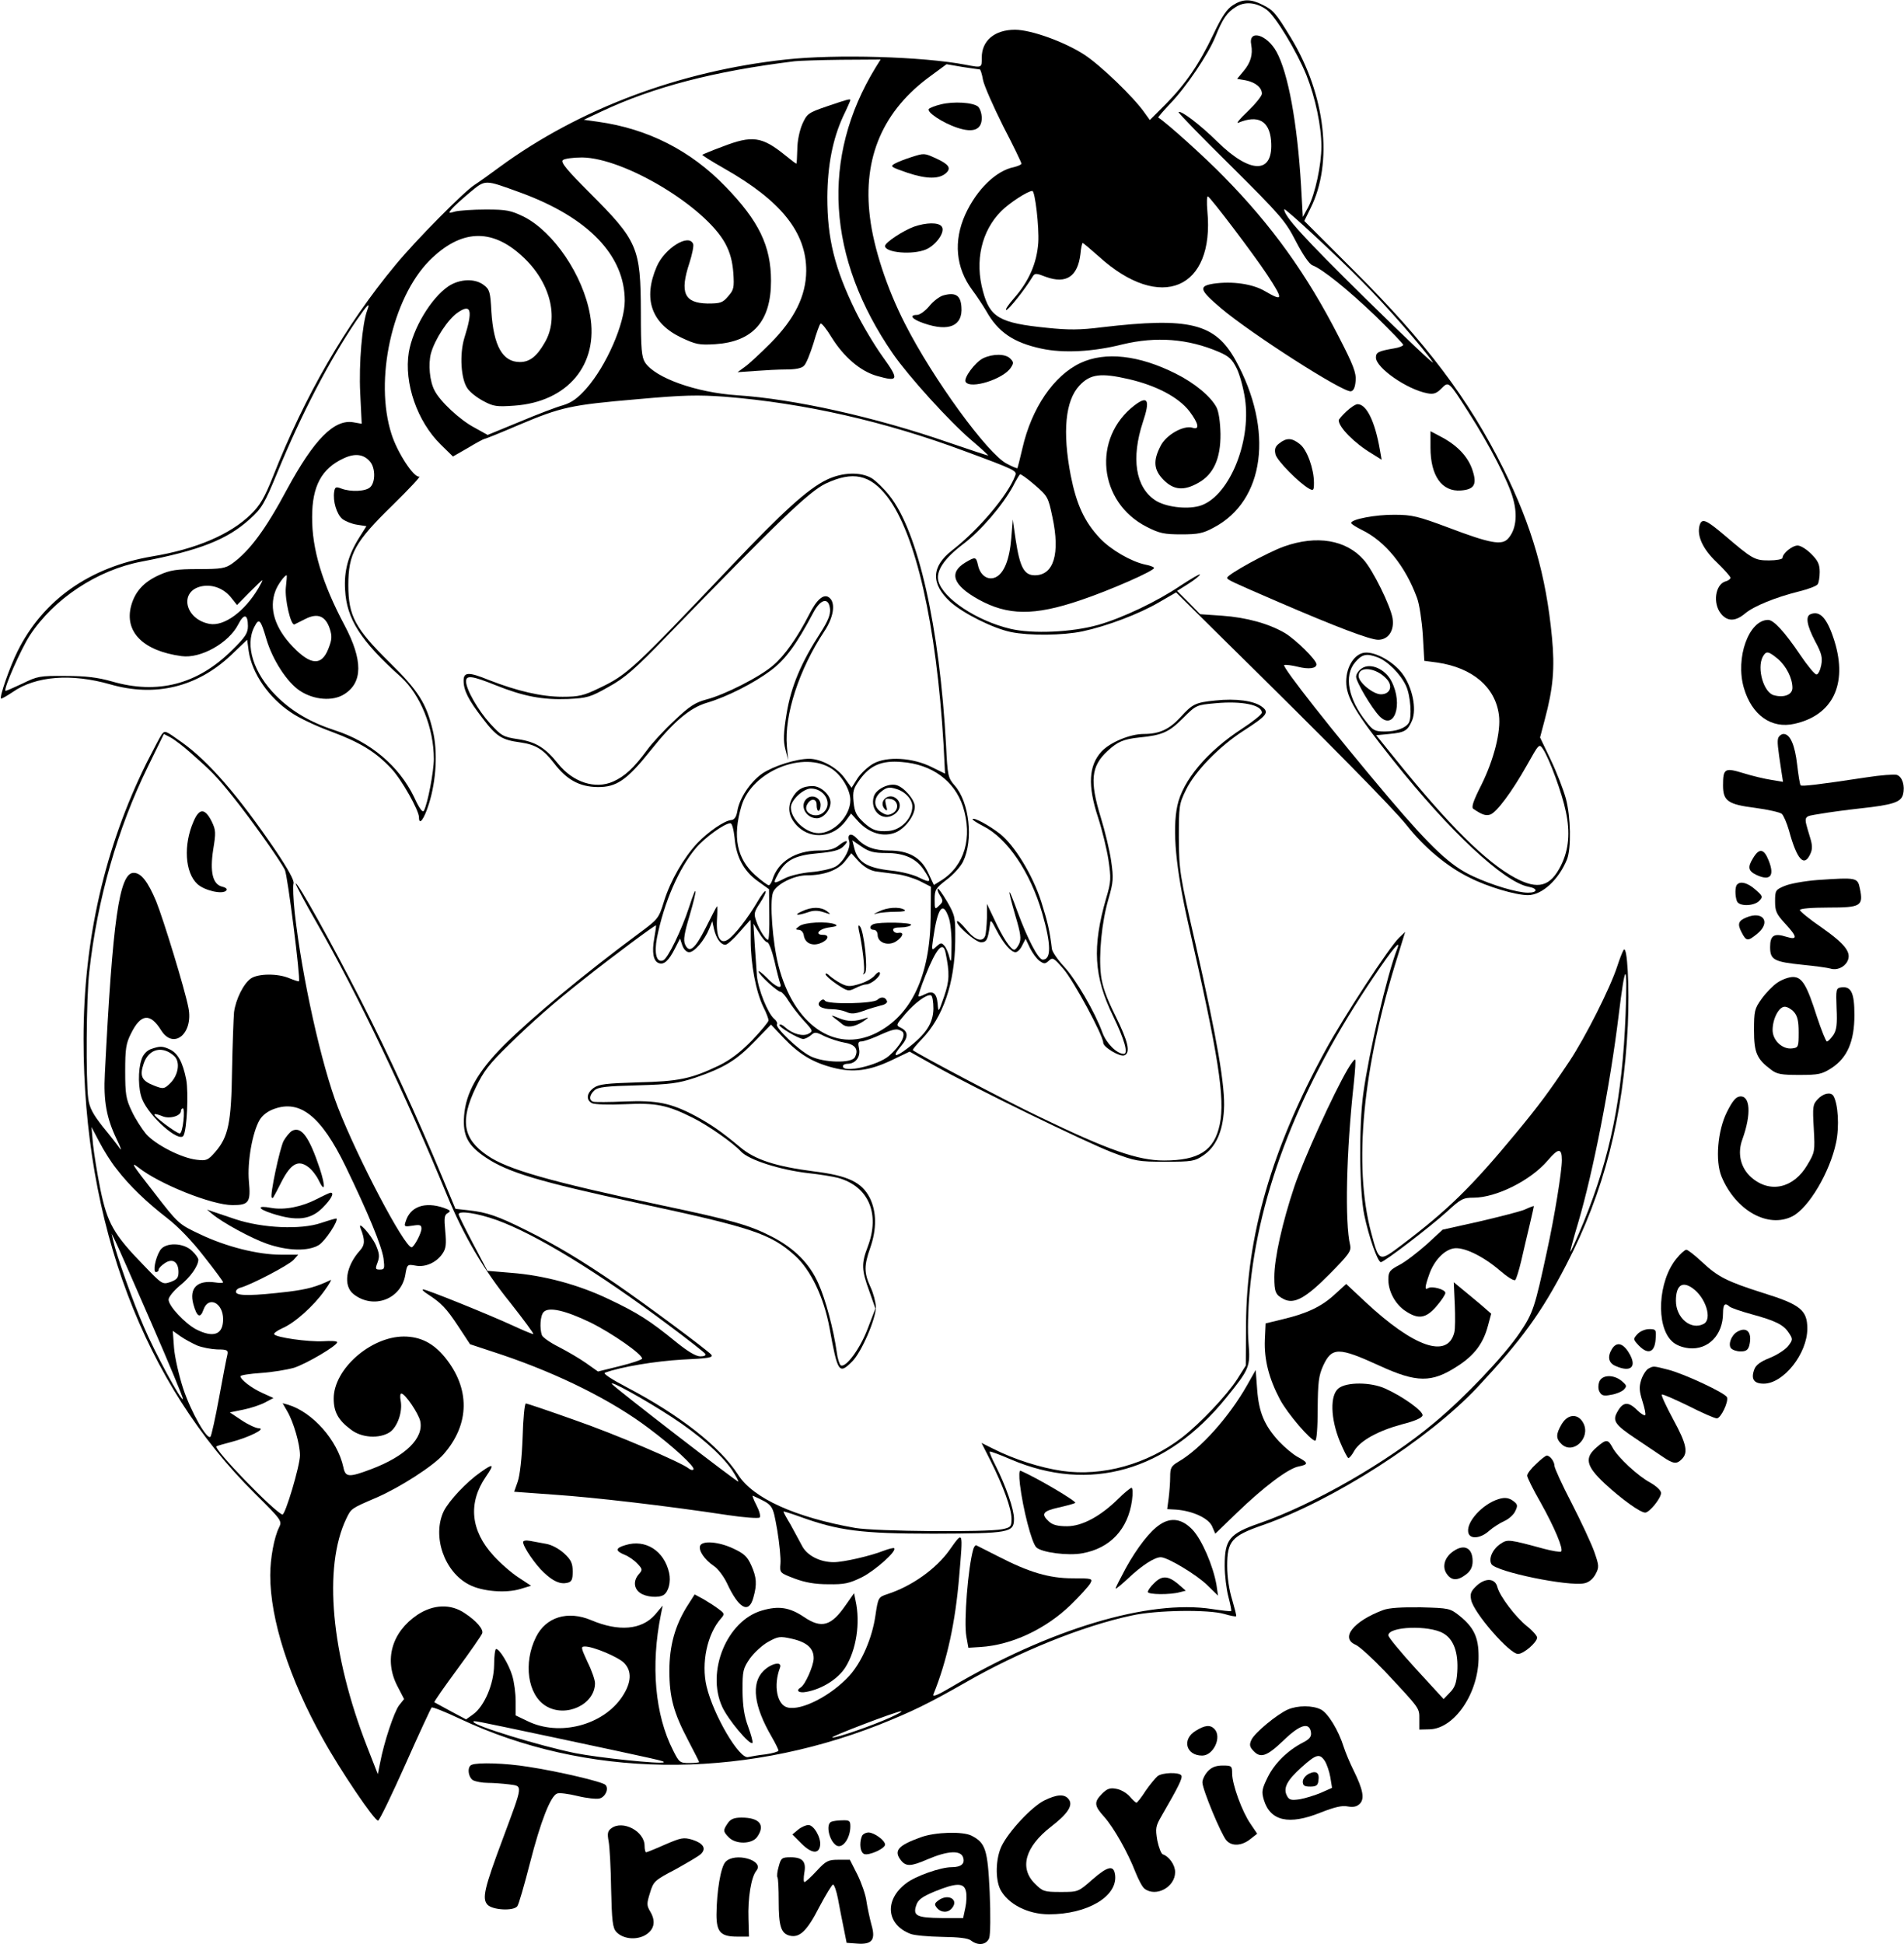 <?xml version="1.0" standalone="no"?>
<!DOCTYPE svg PUBLIC "-//W3C//DTD SVG 20010904//EN"
 "http://www.w3.org/TR/2001/REC-SVG-20010904/DTD/svg10.dtd">
<svg version="1.0" xmlns="http://www.w3.org/2000/svg"
 width="768pt" height="784pt" viewBox="0 0 768 784"
 preserveAspectRatio="xMidYMid meet">

<g transform="translate(0,784) scale(0.1,-0.1)"
fill="#000000" stroke="none">
<path d="M4973 7819 c-24 -15 -45 -46 -78 -116 -58 -122 -113 -202 -193 -283
l-64 -64 -21 29 c-44 63 -175 189 -241 233 -79 52 -216 102 -282 102 -82 0
-134 -44 -134 -112 0 -42 2 -42 -66 -29 -172 33 -523 43 -724 21 -427 -46
-833 -198 -1154 -433 -39 -29 -84 -61 -101 -72 -43 -27 -239 -225 -321 -325
-200 -241 -365 -527 -493 -852 -34 -85 -52 -116 -89 -152 -82 -81 -222 -141
-399 -170 -251 -43 -439 -175 -542 -382 -31 -62 -74 -185 -67 -191 2 -2 23 10
47 26 93 65 237 76 394 31 181 -52 350 -11 486 117 l66 63 6 -45 c13 -90 81
-189 172 -249 30 -21 102 -55 160 -76 118 -44 180 -82 243 -149 41 -43 112
-169 112 -197 0 -36 21 -7 40 54 30 95 36 211 16 295 -26 110 -58 161 -175
276 -139 137 -166 188 -166 311 0 127 26 174 179 323 66 65 115 117 107 115
-22 -5 -89 98 -112 172 -70 218 3 547 153 699 126 126 250 132 373 19 114
-103 152 -249 92 -350 -32 -56 -61 -78 -100 -78 -70 0 -106 65 -115 203 -4 78
-7 90 -30 107 -35 28 -98 26 -144 -5 -70 -48 -143 -170 -159 -266 -20 -124 34
-279 129 -372 l49 -48 61 35 c33 20 63 36 66 36 4 0 66 25 138 56 173 73 211
81 478 104 189 17 245 18 355 10 321 -26 647 -100 968 -220 203 -75 210 -79
202 -98 -29 -78 -146 -217 -254 -301 -85 -66 -87 -135 -8 -208 51 -46 172
-107 245 -122 74 -15 208 -14 289 3 98 21 228 70 308 117 l69 40 195 -193
c426 -419 679 -676 735 -746 71 -90 163 -167 253 -211 72 -37 187 -71 236 -71
57 0 125 63 158 145 17 45 15 171 -5 245 -10 36 -37 106 -61 156 l-43 90 19
72 c34 127 41 207 29 332 -24 251 -81 448 -196 680 -140 281 -312 509 -601
797 l-202 202 25 51 c92 183 61 456 -78 686 -62 102 -72 113 -114 134 -49 25
-81 25 -121 -1z m136 -18 c36 -26 122 -169 161 -265 36 -91 60 -206 60 -286 0
-75 -25 -192 -53 -245 l-22 -40 -7 125 c-15 254 -52 455 -99 541 -39 71 -115
92 -102 28 7 -39 -2 -72 -32 -107 l-25 -30 35 -6 c39 -8 65 -29 65 -54 0 -9
-26 -41 -57 -71 -32 -30 -49 -51 -38 -46 79 33 125 8 132 -72 11 -135 -81
-137 -215 -6 -72 71 -149 129 -158 121 -2 -3 93 -101 212 -218 200 -199 219
-221 261 -303 28 -54 54 -92 67 -97 40 -15 142 -97 254 -204 61 -60 112 -112
112 -117 0 -4 -17 -11 -37 -14 -64 -11 -73 -16 -73 -37 0 -41 124 -128 207
-144 25 -5 37 -1 57 19 30 30 28 32 111 -98 84 -131 162 -282 179 -349 18 -66
10 -124 -21 -158 -25 -28 -71 -20 -240 44 -123 46 -147 52 -218 52 -75 1 -175
-18 -175 -33 0 -4 19 -16 43 -28 95 -46 176 -146 223 -275 9 -24 19 -90 23
-148 l6 -105 53 -7 c141 -21 233 -98 248 -211 9 -66 -20 -180 -71 -283 -33
-65 -41 -90 -32 -96 34 -23 49 -29 68 -23 26 9 87 91 148 199 49 87 49 88 65
65 27 -42 77 -179 92 -252 18 -84 12 -153 -19 -216 -43 -87 -93 -101 -186 -51
-117 63 -268 213 -480 476 l-80 99 52 5 c64 6 75 13 93 55 19 47 1 134 -40
189 -36 48 -108 88 -151 84 -41 -4 -75 -56 -75 -117 0 -64 39 -129 190 -318
228 -287 446 -490 545 -509 39 -7 38 -24 -2 -24 -43 0 -144 30 -221 66 -90 41
-167 113 -342 319 -220 260 -432 529 -420 533 6 2 31 -1 55 -7 44 -11 75 -7
75 10 0 18 -84 100 -127 126 -65 38 -155 63 -254 70 l-88 6 -46 47 -47 47 46
29 c25 16 46 33 46 37 0 4 -34 -16 -77 -44 -96 -65 -235 -131 -333 -159 -106
-30 -265 -37 -354 -16 -136 32 -273 123 -291 193 -10 41 23 90 99 148 72 54
160 157 202 234 12 24 25 45 28 48 2 3 29 -16 59 -42 53 -46 55 -49 72 -130
32 -149 5 -235 -71 -235 -43 0 -60 32 -77 142 l-12 83 -6 -76 c-7 -86 -29
-141 -63 -157 -31 -14 -62 7 -71 48 -8 35 -10 36 -52 11 -67 -41 -49 -91 53
-148 119 -66 225 -67 411 -4 117 39 304 121 298 131 -2 4 -18 10 -35 13 -57
12 -140 60 -184 107 -62 66 -94 136 -117 252 -34 177 -22 302 35 363 44 47 86
52 199 26 112 -26 201 -73 245 -130 37 -49 42 -76 12 -66 -36 11 -107 -29
-129 -74 -31 -60 -27 -97 13 -137 41 -41 82 -44 140 -11 61 34 90 98 89 197
-1 48 -7 89 -16 107 -23 44 -88 98 -164 136 -149 75 -285 90 -385 43 -108 -51
-197 -182 -234 -344 -10 -43 -19 -78 -20 -80 -1 -2 -21 6 -43 18 -77 39 -299
344 -411 565 -73 143 -126 305 -141 429 -30 241 53 432 248 572 l61 45 64 -11
c35 -5 66 -10 70 -10 3 0 9 -19 13 -42 4 -22 41 -106 81 -186 41 -79 74 -147
74 -152 0 -4 -14 -10 -30 -14 -72 -14 -150 -90 -196 -190 -49 -108 -39 -216
28 -306 18 -24 43 -62 56 -84 48 -86 111 -128 223 -152 88 -19 207 -13 326 17
137 33 265 23 389 -30 42 -18 54 -30 73 -68 12 -25 27 -80 33 -122 26 -179
-69 -401 -186 -432 -53 -14 -137 -3 -177 24 -79 53 -97 169 -49 315 30 89 20
108 -33 68 -173 -132 -147 -392 49 -491 51 -26 70 -30 139 -30 67 0 88 4 130
27 207 108 244 393 89 675 -83 149 -185 175 -541 133 -86 -11 -135 -11 -220
-2 -191 19 -230 42 -258 147 -34 123 -6 244 74 324 33 33 107 81 125 81 11 0
28 -146 24 -209 -6 -83 -38 -156 -99 -225 -22 -25 -36 -46 -30 -46 9 0 74 81
106 134 9 15 14 15 55 -1 81 -29 127 2 138 92 2 25 7 45 9 45 3 0 32 -25 66
-55 248 -225 467 -132 437 184 -3 34 -2 60 2 59 11 -4 186 -235 240 -317 66
-101 64 -108 -10 -65 -49 29 -131 41 -207 30 -62 -10 -57 -25 30 -99 122 -103
493 -341 524 -335 11 2 17 16 19 42 3 32 -9 64 -69 180 -128 250 -269 447
-463 644 -77 79 -228 215 -264 238 -2 1 20 26 48 56 64 66 153 198 182 269 30
74 47 99 83 121 36 23 82 19 124 -11z m-1577 -233 c-222 -363 -197 -768 70
-1155 64 -92 226 -271 316 -348 39 -33 69 -61 68 -62 -1 -1 -73 23 -161 53
-294 102 -622 175 -852 190 -165 11 -330 70 -371 132 -14 22 -17 54 -17 202
-1 263 -12 288 -208 484 -88 88 -116 121 -107 130 6 6 41 11 78 11 170 -2 495
-197 577 -346 20 -37 29 -71 33 -119 4 -60 2 -69 -21 -95 -22 -26 -31 -29 -83
-29 -94 2 -113 43 -73 164 11 34 18 69 15 76 -17 44 -115 -17 -147 -91 -56
-130 -22 -229 100 -287 58 -27 71 -30 136 -26 152 10 225 92 225 255 0 141
-49 242 -184 381 -140 145 -313 233 -514 261 l-57 8 70 33 c210 99 455 163
780 203 17 2 101 5 188 6 l159 1 -20 -32z m-1432 -505 c273 -100 420 -253 420
-436 0 -92 -74 -262 -155 -354 -35 -39 -58 -56 -93 -67 -26 -7 -105 -37 -176
-67 l-129 -53 -54 30 c-57 30 -138 105 -160 149 -20 37 -26 106 -15 149 16 58
69 139 109 166 54 37 61 8 26 -103 -20 -66 -14 -167 13 -204 11 -16 40 -38 65
-51 39 -21 53 -23 123 -18 216 15 342 166 306 366 -28 160 -147 335 -267 396
-52 25 -68 29 -153 29 -52 0 -108 -4 -124 -8 -27 -8 -28 -7 -15 9 8 10 40 39
72 66 67 55 58 55 207 1z m3394 -358 c97 -97 247 -269 285 -325 13 -19 -108
96 -270 255 -253 249 -329 333 -329 361 0 9 213 -188 314 -291z m-4013 -117
c-20 -54 -34 -214 -28 -333 l6 -124 -34 6 c-77 13 -158 -69 -266 -268 -88
-165 -153 -252 -223 -302 -27 -19 -44 -22 -136 -22 -89 0 -113 -4 -158 -24
-62 -28 -97 -66 -113 -124 -28 -105 48 -182 203 -203 77 -11 191 53 229 128
23 45 39 42 39 -7 0 -28 -10 -44 -64 -97 -139 -138 -300 -180 -485 -126 -57
16 -104 22 -186 22 -105 1 -114 -1 -175 -31 -36 -17 -66 -30 -68 -29 -8 9 62
167 98 223 97 148 272 264 450 298 235 45 347 89 438 172 48 43 59 62 111 188
98 238 209 450 319 613 45 65 57 77 43 40z m12 -610 c21 -25 22 -81 1 -102
-17 -18 -79 -21 -118 -6 -21 8 -25 6 -28 -13 -6 -38 10 -91 33 -110 12 -9 38
-20 59 -23 l38 -6 -29 -46 c-44 -70 -62 -134 -57 -211 6 -117 63 -206 225
-351 79 -72 133 -206 133 -331 0 -49 -25 -181 -40 -208 -5 -10 -18 7 -40 55
-60 124 -176 223 -320 269 -98 32 -173 76 -236 139 -91 91 -127 203 -88 278
19 37 25 31 49 -51 25 -83 83 -173 135 -207 56 -37 132 -43 178 -14 76 47 76
138 2 278 -90 169 -132 308 -131 437 0 124 38 195 126 236 46 22 82 18 108
-13z m-340 -507 c-5 -47 20 -156 35 -149 4 2 24 12 44 22 49 25 81 12 98 -39
10 -31 9 -44 -5 -80 -27 -71 -71 -69 -144 7 -72 75 -97 154 -70 225 9 25 37
63 45 63 2 0 0 -22 -3 -49z m-110 -2 c-56 -95 -139 -156 -198 -145 -101 19
-124 134 -30 152 44 8 89 -10 118 -47 l23 -29 49 50 c27 27 51 50 53 50 2 0
-5 -14 -15 -31z m4514 -280 c40 -15 92 -67 114 -114 19 -40 25 -130 11 -151
-14 -21 -51 -34 -96 -34 -40 0 -48 4 -75 39 -73 92 -91 186 -45 240 28 33 46
37 91 20z"/>
<path d="M3795 7419 c-22 -5 -44 -14 -48 -18 -12 -12 56 -57 114 -76 65 -22
99 -8 99 39 0 18 -7 39 -15 46 -20 17 -99 22 -150 9z"/>
<path d="M3675 7206 c-22 -7 -51 -18 -64 -25 -22 -12 -20 -14 50 -38 78 -26
130 -26 157 1 19 19 8 34 -42 57 -48 22 -48 22 -101 5z"/>
<path d="M3687 6926 c-44 -16 -117 -64 -117 -78 0 -27 110 -37 165 -14 42 18
80 73 63 93 -13 17 -62 16 -111 -1z"/>
<path d="M3806 6649 c-16 -4 -42 -24 -58 -44 -16 -19 -38 -35 -49 -35 -34 0
-20 -18 28 -34 101 -35 157 -10 151 66 -3 47 -24 60 -72 47z"/>
<path d="M3965 6395 c-33 -17 -79 -80 -70 -95 19 -31 152 11 182 57 12 18 12
23 -2 37 -20 20 -70 20 -110 1z"/>
<path d="M5431 6181 c-17 -16 -31 -32 -31 -36 0 -28 63 -92 133 -134 l40 -25
-7 40 c-20 115 -54 184 -90 184 -8 0 -28 -13 -45 -29z"/>
<path d="M5770 6035 c0 -114 46 -179 123 -173 52 4 65 23 48 77 -16 54 -57
100 -120 135 l-51 27 0 -66z"/>
<path d="M5160 6052 c-17 -13 -20 -24 -15 -45 7 -26 96 -116 136 -138 17 -9
19 -6 19 24 0 56 -28 134 -57 156 -32 26 -54 26 -83 3z"/>
<path d="M5179 5636 c-65 -23 -229 -113 -229 -126 0 -8 13 -14 205 -97 234
-101 371 -153 404 -153 41 0 66 37 58 87 -9 51 -78 192 -116 235 -71 81 -190
101 -322 54z"/>
<path d="M3335 7411 c-76 -26 -80 -30 -99 -72 -11 -26 -20 -68 -20 -101 -1
-32 -2 -58 -4 -58 -2 0 -22 15 -45 34 -94 76 -133 81 -252 35 -44 -16 -81 -32
-82 -33 -2 -2 38 -27 89 -56 229 -130 331 -258 330 -413 -1 -101 -47 -193
-144 -291 -40 -40 -86 -83 -103 -95 l-30 -22 70 5 c39 3 96 6 127 6 37 0 62 5
71 15 9 8 25 49 38 90 12 42 25 78 29 80 4 3 24 -22 44 -55 49 -79 116 -137
183 -156 88 -25 91 -16 23 78 -33 46 -82 128 -109 183 -85 174 -114 293 -114
460 1 129 22 234 63 324 17 35 30 65 30 67 0 7 -12 3 -95 -25z"/>
<path d="M5492 5144 c-12 -8 -22 -23 -22 -33 0 -21 63 -127 94 -159 59 -61 97
46 49 140 -25 50 -86 77 -121 52z m101 -42 c27 -29 14 -62 -23 -62 -31 0 -90
48 -90 74 0 42 71 34 113 -12z"/>
<path d="M3334 5905 c-76 -37 -177 -129 -383 -346 -400 -421 -420 -440 -536
-495 -60 -29 -80 -34 -146 -34 -84 0 -183 23 -298 68 -81 33 -101 32 -101 -3
0 -39 19 -77 76 -151 56 -74 78 -88 153 -98 62 -9 93 -28 136 -84 50 -66 102
-95 175 -96 76 -1 118 27 213 146 93 117 160 174 229 194 81 24 189 79 257
130 59 44 103 104 172 234 30 56 62 62 67 14 2 -23 -8 -48 -38 -95 -78 -120
-119 -217 -137 -326 -13 -80 -14 -111 -5 -145 l11 -43 -5 55 c-11 126 49 310
151 464 38 57 46 114 21 135 -22 19 -51 -5 -82 -67 -47 -92 -99 -166 -145
-205 -54 -47 -196 -119 -270 -138 -44 -12 -67 -26 -128 -84 -41 -38 -91 -92
-111 -120 -54 -73 -90 -106 -137 -127 -72 -32 -161 -3 -221 71 -52 65 -90 89
-162 100 -61 9 -68 14 -113 63 -49 54 -97 138 -97 170 0 26 24 23 121 -16 110
-44 187 -59 290 -55 78 4 90 7 164 49 67 37 106 71 240 210 448 462 569 578
636 610 109 51 178 37 248 -53 115 -150 198 -514 227 -1000 l6 -117 -53 26
c-77 39 -182 45 -237 14 -21 -12 -50 -39 -63 -59 l-24 -38 -28 39 c-31 43 -94
77 -142 78 -53 0 -145 -29 -191 -60 -48 -34 -92 -100 -100 -152 -4 -23 -12
-34 -24 -35 -28 -2 -94 -48 -137 -93 -56 -60 -108 -151 -134 -233 -22 -71 -23
-73 -103 -132 -221 -164 -428 -336 -542 -449 -107 -107 -155 -193 -162 -286
-6 -80 15 -120 89 -169 88 -59 216 -97 604 -181 471 -101 543 -125 642 -214
63 -57 116 -167 139 -291 33 -182 38 -189 92 -135 37 37 96 173 95 220 -1 19
-10 55 -22 80 -26 57 -26 86 -1 157 27 77 26 147 -2 203 -32 62 -87 89 -225
106 -154 20 -238 47 -298 98 -77 64 -115 90 -179 125 -100 53 -155 64 -285 59
-64 -3 -122 -3 -128 -1 -18 6 -16 27 5 46 14 13 48 17 172 20 136 4 165 8 235
31 116 40 166 70 240 147 l65 67 51 -54 c63 -66 118 -99 200 -120 81 -21 147
-12 237 31 l71 34 98 -55 c159 -90 610 -309 718 -351 95 -36 106 -38 216 -38
107 0 118 2 152 25 51 34 79 96 84 184 6 92 -27 283 -114 666 -65 284 -67 300
-68 430 0 129 1 138 29 195 36 74 135 176 232 238 96 62 105 74 74 97 -32 24
-105 34 -188 25 -80 -8 -92 -14 -140 -67 -45 -49 -85 -68 -149 -68 -55 0 -136
-34 -170 -71 -52 -57 -56 -137 -14 -265 16 -49 35 -126 42 -171 11 -75 11 -88
-9 -155 -57 -197 -50 -316 28 -476 46 -95 62 -152 43 -152 -28 0 -70 42 -86
85 -30 83 -108 217 -156 268 -25 27 -46 58 -48 70 -9 75 -17 108 -43 191 -35
108 -107 226 -166 273 -45 35 -104 67 -111 60 -2 -3 17 -15 42 -28 98 -49 191
-186 239 -352 36 -125 37 -187 2 -187 -18 0 -62 85 -102 194 -40 110 -43 103
-8 -18 21 -70 24 -93 15 -112 -6 -13 -15 -24 -20 -24 -14 0 -47 50 -80 122
l-30 63 0 -57 c-1 -31 -4 -63 -7 -72 -11 -28 -42 -17 -75 24 -18 22 -35 38
-38 35 -10 -11 73 -85 96 -85 23 0 28 11 36 70 2 23 5 21 26 -20 27 -53 59
-90 77 -90 8 0 20 12 27 27 l14 27 18 -38 c10 -20 27 -43 38 -51 18 -13 23
-13 38 1 15 14 20 11 58 -33 40 -45 161 -269 161 -298 0 -18 67 -58 85 -51 26
10 16 55 -36 160 -36 72 -53 120 -58 163 -10 82 3 215 30 307 20 69 21 84 11
154 -6 42 -25 121 -42 176 -45 147 -39 206 27 267 41 38 64 48 129 55 92 9
119 21 176 78 53 53 54 53 131 60 107 10 187 -7 187 -38 0 -7 -36 -36 -79 -64
-142 -92 -240 -209 -262 -311 -21 -99 -6 -254 44 -476 122 -532 149 -704 127
-810 -22 -105 -84 -145 -225 -145 -105 0 -225 42 -500 175 -137 65 -499 257
-513 270 -2 2 14 21 36 44 86 89 133 225 135 394 1 98 0 104 -32 160 -19 32
-36 56 -39 53 -2 -3 2 -16 10 -28 13 -21 12 -25 -4 -40 -17 -17 -18 -16 -18
25 0 39 4 45 48 79 27 20 57 53 67 74 42 87 25 239 -34 306 -27 31 -29 39 -35
163 -26 476 -112 860 -228 1006 -22 28 -54 59 -71 70 -45 27 -119 25 -183 -6z
m22 -1166 c40 -27 74 -85 74 -126 0 -64 -67 -133 -128 -133 -52 0 -112 56
-112 104 0 29 50 76 81 76 54 0 88 -59 53 -94 -32 -32 -90 -4 -67 32 15 25 38
21 37 -5 0 -13 3 -23 8 -23 4 0 8 11 8 24 0 29 -33 44 -55 26 -32 -27 -5 -80
40 -80 26 0 55 33 55 64 0 30 -39 66 -72 66 -40 0 -65 -15 -84 -51 -20 -39
-11 -78 25 -113 56 -53 143 -43 192 23 l22 30 31 -34 c44 -46 100 -62 149 -42
39 17 77 68 77 104 0 28 -44 79 -75 87 -32 8 -81 -17 -90 -45 -18 -57 34 -105
81 -74 27 17 31 47 9 65 -32 26 -75 -14 -45 -44 9 -8 10 -4 4 17 -6 26 -4 28
17 25 32 -4 38 -42 9 -58 -17 -9 -26 -8 -46 5 -32 21 -31 58 1 83 21 17 32 19
58 11 37 -10 67 -42 67 -71 0 -48 -45 -95 -95 -99 -48 -4 -67 3 -101 34 -30
28 -37 42 -41 83 -4 43 -1 54 25 90 42 58 89 78 169 71 122 -9 213 -76 247
-179 40 -125 7 -240 -88 -299 l-29 -18 -23 49 c-29 62 -78 90 -159 90 -59 0
-98 15 -129 49 -22 24 -40 18 -31 -10 9 -27 -23 -88 -57 -105 -16 -8 -59 -18
-96 -21 -37 -3 -84 -14 -104 -24 -51 -26 -52 -25 -28 19 30 54 68 73 160 81
56 5 85 12 99 25 30 27 17 33 -15 7 -20 -16 -41 -21 -83 -21 -93 -1 -163 -45
-185 -117 -4 -13 -11 -23 -15 -23 -5 0 -29 18 -54 40 -75 67 -93 156 -56 280
42 140 251 225 365 149z m-393 -277 c6 -77 37 -135 93 -175 l46 -33 1 -102 c1
-56 -1 -102 -5 -102 -10 0 -36 40 -48 77 -10 28 -8 36 16 72 15 23 25 44 22
47 -3 3 -18 -17 -33 -43 -38 -65 -91 -133 -117 -151 -32 -23 -50 7 -46 80 2
31 2 55 0 53 -2 -1 -22 -40 -45 -86 -44 -87 -67 -106 -84 -67 -7 17 -3 44 19
117 32 109 31 136 -2 34 -30 -93 -87 -210 -105 -216 -27 -11 -37 28 -25 91 28
142 89 282 158 363 36 42 115 99 138 99 7 0 13 -24 17 -58z m611 -62 c74 0
122 -22 153 -69 32 -48 29 -54 -18 -31 -22 12 -73 25 -113 29 -100 11 -137 34
-151 94 l-7 28 37 -25 c30 -21 50 -26 99 -26z m-43 -74 c19 -3 57 -7 84 -11
28 -3 70 -16 95 -28 l45 -23 -1 -120 c-2 -239 -78 -400 -222 -471 -165 -81
-331 35 -392 273 -24 94 -36 258 -22 295 13 33 84 69 136 69 69 0 125 20 154
56 l26 33 31 -34 c20 -21 44 -35 66 -39z m296 -187 c7 -19 12 -70 11 -114 0
-60 -2 -72 -8 -48 -4 18 -13 40 -20 48 -12 14 -15 14 -33 -2 -19 -18 -20 -17
-13 32 18 125 39 154 63 84z m-799 -91 c0 -96 21 -207 51 -269 12 -23 21 -48
21 -54 0 -6 -30 -42 -67 -81 -47 -48 -88 -79 -133 -101 -113 -54 -162 -64
-328 -68 -126 -4 -156 -7 -177 -22 -29 -21 -32 -49 -7 -62 10 -5 67 -7 133 -4
125 6 170 -3 274 -55 60 -30 161 -100 194 -136 32 -34 158 -74 271 -87 47 -5
101 -14 120 -19 123 -34 171 -144 120 -278 -26 -68 -25 -93 6 -178 l25 -71
-31 -81 c-31 -82 -89 -160 -109 -148 -5 4 -13 28 -16 54 -13 92 -45 212 -74
276 -36 81 -96 141 -186 188 -91 47 -160 67 -450 128 -446 95 -619 144 -699
200 -99 67 -111 141 -47 274 32 67 56 97 133 172 96 94 181 169 303 265 116
92 288 220 291 217 1 -2 -2 -25 -7 -52 -10 -56 -4 -92 18 -100 21 -8 40 9 65
58 l21 41 9 -27 c6 -17 17 -28 28 -28 21 0 62 48 81 95 l12 30 7 -32 c9 -38
27 -63 46 -63 7 0 32 22 56 50 24 27 44 50 45 50 1 0 1 -37 1 -82z m67 -8 c6
0 19 -34 29 -76 9 -41 20 -82 23 -90 10 -26 -19 -14 -53 22 -19 19 -34 31 -34
26 0 -12 76 -82 89 -82 5 0 20 -17 32 -37 13 -21 41 -57 62 -80 37 -40 37 -42
18 -52 -22 -12 -64 -1 -94 26 -9 9 -20 14 -23 10 -7 -6 77 -57 96 -57 7 0 21
7 31 15 15 14 20 14 55 -4 22 -10 58 -22 81 -26 43 -7 58 -28 41 -59 -14 -25
-127 -22 -180 5 -47 24 -142 115 -134 128 3 5 -2 15 -11 22 -26 22 -65 119
-70 174 -2 28 -6 86 -9 130 l-5 80 23 -37 c12 -21 27 -38 33 -38z m719 -42
c17 -83 16 -113 -6 -177 -23 -66 -23 -66 -26 -28 -4 43 -20 54 -52 37 -12 -6
-23 -10 -25 -8 -2 2 10 40 28 84 44 110 71 141 81 92z m-49 -226 c-1 -58 -29
-102 -105 -160 -51 -39 -63 -35 -26 9 31 36 30 59 0 74 -21 10 -20 12 16 54
40 47 89 83 105 77 6 -1 10 -26 10 -54z m-127 -91 c19 -12 -5 -58 -52 -99 -45
-39 -186 -71 -186 -42 0 6 9 10 19 10 32 0 53 28 46 61 -5 23 -3 29 9 29 9 0
35 9 59 19 73 33 84 35 105 22z"/>
<path d="M3235 4165 c-36 -16 -20 -19 24 -4 22 8 40 8 64 0 29 -10 30 -9 13 4
-24 18 -61 19 -101 0z"/>
<path d="M3545 4164 c-24 -11 -25 -13 -5 -7 14 3 47 6 73 6 30 0 43 3 35 8
-20 13 -70 10 -103 -7z"/>
<path d="M3224 4105 c-16 -12 -17 -14 -2 -15 9 0 18 -9 20 -21 4 -31 31 -45
64 -34 34 12 43 35 14 35 -37 0 -16 25 26 30 29 4 35 7 21 13 -32 12 -122 8
-143 -8z"/>
<path d="M3523 4113 c-18 -7 -16 -23 2 -23 8 0 15 -9 15 -20 0 -32 43 -47 75
-26 28 19 33 38 9 34 -10 -2 -19 3 -21 10 -3 8 7 12 31 12 19 0 38 5 41 10 6
10 -128 13 -152 3z"/>
<path d="M3464 4090 c15 -65 26 -162 20 -173 -5 -9 -4 -9 5 -1 13 12 -4 172
-21 189 -6 6 -7 1 -4 -15z"/>
<path d="M3529 3907 c-9 -12 -37 -28 -62 -35 -39 -12 -49 -11 -75 2 -17 9 -37
23 -46 31 -9 9 -16 12 -16 6 0 -5 20 -23 45 -40 44 -29 47 -30 75 -16 16 8 35
15 43 15 21 0 61 34 56 47 -2 6 -11 1 -20 -10z"/>
<path d="M3539 3808 c-17 -16 -200 -19 -211 -4 -5 7 -11 7 -20 -2 -17 -17 5
-32 49 -32 18 0 43 -5 57 -11 19 -9 34 -8 68 4 23 9 56 18 71 22 16 3 27 11
25 17 -6 18 -24 20 -39 6z"/>
<path d="M3365 3735 c11 -8 25 -19 32 -25 19 -16 50 -12 85 11 18 12 24 18 13
14 -47 -16 -74 -16 -111 -1 -31 13 -35 13 -19 1z"/>
<path d="M6856 5723 c-13 -42 12 -97 68 -150 31 -30 56 -58 56 -63 0 -5 -9
-12 -21 -15 -40 -13 -51 -87 -18 -129 26 -33 59 -33 98 0 36 30 122 65 218 89
37 9 71 22 75 29 4 6 8 28 8 49 0 31 -7 46 -34 73 -19 19 -43 34 -55 34 -22 0
-61 -32 -61 -50 0 -5 -24 -10 -54 -10 -59 0 -67 5 -182 103 -72 61 -89 68 -98
40z"/>
<path d="M7303 5363 c-21 -8 -15 -45 18 -108 27 -50 31 -67 25 -98 -4 -20 -12
-37 -19 -37 -7 0 -36 35 -65 78 -64 95 -108 142 -130 142 -78 0 -133 -153 -98
-274 32 -110 111 -166 204 -145 154 34 215 159 162 332 -29 93 -58 126 -97
110z m-132 -180 c34 -29 59 -78 59 -117 0 -27 -33 -41 -74 -30 -42 10 -70 108
-46 155 14 25 22 24 61 -8z"/>
<path d="M652 4878 c-5 -7 -32 -58 -60 -113 -169 -341 -255 -714 -255 -1115 0
-745 243 -1390 692 -1834 107 -106 109 -110 97 -135 -20 -39 -36 -125 -36
-194 0 -178 77 -417 211 -657 71 -129 210 -334 224 -332 6 1 55 103 110 226
55 124 103 227 106 230 3 3 54 -17 113 -45 507 -239 1122 -248 1691 -25 135
54 197 84 348 170 215 124 474 229 672 271 98 22 310 25 374 6 23 -7 45 -11
47 -9 2 2 -6 32 -16 67 -12 38 -20 91 -20 136 0 100 18 121 142 164 287 100
670 346 868 557 179 192 257 299 358 494 152 293 230 596 248 965 7 154 -2
327 -17 304 -5 -8 -16 -36 -25 -64 -29 -90 -130 -289 -193 -384 -82 -123 -126
-182 -218 -293 -178 -215 -272 -307 -458 -448 -93 -70 -92 -71 -124 48 -73
273 -35 668 108 1120 l29 94 -25 -24 c-38 -36 -223 -318 -298 -456 -215 -394
-317 -745 -319 -1103 l-1 -166 -34 -54 c-44 -68 -150 -179 -223 -236 -140
-108 -321 -158 -483 -135 -89 13 -195 47 -278 89 l-48 24 37 -73 c51 -102 84
-192 84 -233 0 -31 -3 -35 -37 -42 -64 -13 -510 -9 -593 5 -243 43 -413 120
-473 215 -73 113 -233 239 -448 352 -63 33 -98 56 -89 59 64 24 206 47 312 53
106 5 126 8 117 20 -17 19 -256 197 -384 285 -142 97 -242 157 -363 217 -114
57 -158 72 -231 80 l-54 6 -52 125 c-102 245 -218 498 -329 715 -118 231 -256
479 -263 472 -2 -3 37 -76 87 -163 159 -277 355 -686 523 -1094 67 -163 148
-301 254 -432 56 -71 98 -128 94 -128 -5 0 -41 15 -82 34 -100 46 -348 146
-362 146 -7 0 2 -9 18 -19 55 -36 74 -55 123 -129 l48 -73 130 -43 c230 -78
443 -184 591 -296 98 -73 189 -157 180 -166 -3 -4 -12 -2 -19 4 -31 25 -297
139 -465 197 -101 36 -187 65 -192 65 -5 0 -11 -62 -13 -137 -3 -83 -11 -154
-20 -179 l-14 -40 165 -12 c160 -11 445 -44 696 -82 66 -10 124 -14 129 -10 5
5 -1 27 -13 50 -12 23 -18 40 -14 38 83 -39 79 -33 98 -138 9 -54 15 -115 13
-136 -3 -37 -3 -37 57 -60 43 -16 82 -23 136 -23 65 -1 84 3 137 29 54 28 140
105 129 116 -2 3 -22 -2 -43 -10 -53 -21 -162 -46 -201 -46 -56 0 -109 27
-129 68 -11 20 -31 58 -46 85 -16 26 -28 49 -28 51 0 2 29 -7 65 -20 157 -57
248 -69 540 -69 308 1 325 4 325 60 0 38 -32 131 -74 214 -15 29 -26 55 -24
57 2 2 40 -12 84 -31 319 -137 631 -48 870 248 94 116 98 125 90 221 -4 45 -2
135 4 201 36 410 204 837 502 1277 77 114 110 153 94 112 -41 -104 -114 -417
-137 -584 -18 -129 -16 -395 4 -490 18 -87 54 -190 67 -190 13 0 196 140 267
204 55 51 65 56 107 56 91 0 230 69 299 150 43 51 57 51 57 1 0 -44 -30 -230
-60 -366 -49 -228 -56 -250 -110 -330 -62 -92 -222 -261 -345 -363 -188 -158
-486 -329 -705 -405 -121 -42 -140 -65 -140 -171 0 -39 7 -96 15 -126 8 -30
13 -56 11 -57 -2 -2 -37 2 -77 8 -254 40 -657 -81 -1054 -316 -54 -32 -75 -40
-70 -28 55 135 89 292 104 476 16 187 17 185 -39 106 -54 -76 -152 -146 -251
-178 -36 -12 -37 -13 -48 -87 -13 -90 -55 -187 -105 -242 -73 -80 -193 -142
-249 -128 -43 10 -58 89 -31 160 11 28 -35 19 -67 -13 -50 -50 -38 -142 33
-264 15 -26 28 -52 28 -57 0 -4 -24 -11 -52 -15 -29 -3 -61 -9 -70 -11 -35
-10 -140 168 -168 285 -22 94 2 210 58 274 15 17 15 20 -8 37 -14 11 -41 28
-61 40 l-37 20 -30 -47 c-49 -78 -72 -160 -72 -261 0 -107 17 -169 76 -281 24
-46 44 -85 44 -87 0 -2 -18 -4 -40 -4 -38 0 -41 3 -65 51 -73 143 -91 342 -49
549 l7 35 -31 -37 c-54 -61 -146 -69 -257 -22 -95 40 -183 13 -223 -68 -52
-104 -34 -233 40 -278 80 -49 198 6 198 92 0 13 -13 51 -30 85 -27 59 -28 63
-10 63 33 0 133 -42 157 -66 33 -33 30 -80 -7 -136 -77 -116 -254 -162 -382
-99 l-48 23 0 57 c0 32 -6 78 -14 104 -14 46 -51 107 -65 107 -4 0 -8 -29 -8
-65 -1 -76 -39 -166 -85 -199 l-28 -20 -62 33 c-35 19 -64 35 -66 36 -2 2 40
62 93 134 53 72 98 137 100 144 6 16 -23 50 -70 81 -57 39 -127 36 -191 -6
-104 -70 -136 -182 -81 -288 l27 -52 -20 -25 c-20 -26 -61 -148 -77 -233 l-9
-45 -43 110 c-146 374 -178 725 -84 921 20 41 18 40 123 85 94 41 228 127 269
174 107 122 108 266 5 392 -47 57 -99 83 -166 83 -134 -1 -282 -132 -282 -250
0 -54 18 -87 69 -125 43 -34 115 -38 157 -11 31 21 53 83 44 128 -3 15 -2 28
3 28 15 0 69 -80 76 -111 15 -69 -60 -142 -198 -194 -90 -34 -104 -33 -112 8
-24 109 -124 222 -223 252 l-22 6 19 -33 c25 -43 51 -132 51 -177 0 -42 -60
-243 -71 -239 -35 13 -277 263 -266 275 2 2 30 10 61 18 69 18 142 54 110 55
-11 0 -42 14 -69 32 l-48 32 54 11 c30 6 69 19 88 29 l34 18 -44 20 c-43 19
-89 54 -89 68 0 4 37 10 83 13 45 3 105 13 133 21 50 16 174 89 174 103 0 5
-26 6 -57 4 -60 -3 -189 15 -197 28 -3 4 12 15 34 25 49 21 125 89 169 151 19
26 30 46 25 43 -59 -28 -92 -37 -169 -47 -144 -17 -207 -18 -213 -3 -2 8 6 16
18 19 44 12 195 91 214 112 l19 21 -69 0 c-94 0 -221 32 -326 82 -87 41 -88
41 -189 172 -83 106 -95 124 -61 98 84 -67 297 -152 380 -152 66 0 74 11 66
96 -7 78 14 197 43 247 11 19 33 36 59 45 105 38 190 -30 288 -232 92 -190
145 -319 153 -371 5 -41 4 -45 -15 -45 -18 0 -19 3 -9 29 9 24 7 37 -7 70 -20
43 -77 105 -61 66 18 -46 17 -66 -3 -88 -57 -63 -69 -142 -26 -176 80 -63 192
-21 209 78 7 42 8 43 41 37 40 -8 86 13 110 50 13 19 15 38 10 89 -5 53 -4 65
10 73 14 8 11 11 -16 21 -77 26 -136 5 -154 -56 -7 -20 -4 -21 28 -16 30 5 36
3 36 -12 0 -18 -30 -75 -40 -75 -29 1 -216 356 -297 564 -66 170 -145 524
-174 784 -6 56 -8 109 -5 119 4 11 -21 57 -75 137 -148 217 -266 354 -375 432
-69 49 -68 49 -82 32z m118 -75 c85 -75 102 -92 171 -178 66 -82 187 -251 208
-293 11 -20 64 -442 57 -449 -2 -2 -19 4 -39 12 -47 20 -126 19 -155 -1 -30
-21 -61 -84 -68 -136 -2 -24 -6 -128 -8 -233 -3 -214 -15 -270 -68 -331 -29
-33 -35 -36 -75 -31 -61 7 -165 60 -204 104 -17 21 -44 62 -58 93 -23 48 -26
68 -26 160 0 90 3 112 24 153 39 79 77 83 121 12 50 -80 131 -13 110 91 -14
74 -101 357 -130 429 -34 81 -61 115 -91 115 -58 0 -85 -192 -116 -810 -6
-111 7 -180 48 -265 16 -33 21 -49 12 -36 -9 13 -40 53 -69 88 -40 51 -53 76
-58 112 -10 76 -8 408 4 511 32 291 114 579 236 827 l65 133 27 -14 c15 -8 52
-36 82 -63z m5787 -1055 c-13 -333 -61 -571 -169 -836 -28 -68 -52 -121 -54
-120 -1 2 13 55 32 118 60 203 129 555 163 835 27 221 36 222 28 3z m-6087
-622 c52 -68 120 -133 205 -199 43 -33 99 -91 147 -153 43 -54 78 -102 78
-105 0 -3 -13 -4 -30 -1 -74 11 -108 -22 -90 -88 14 -51 28 -59 41 -21 20 56
79 27 79 -39 0 -62 -38 -77 -109 -41 -45 24 -111 94 -111 120 0 10 20 35 45
56 43 34 75 80 75 105 0 6 -11 22 -25 35 -34 34 -108 36 -129 3 -20 -32 -30
-88 -17 -88 6 0 11 4 11 10 0 5 11 17 25 26 31 21 55 5 55 -36 0 -23 -6 -30
-32 -40 -33 -11 -34 -10 -109 68 -121 124 -146 170 -174 305 -13 64 -26 146
-30 184 l-6 68 31 -59 c17 -33 48 -83 70 -110z m1533 -206 c158 -57 410 -211
694 -424 78 -58 144 -110 148 -116 4 -6 -5 -10 -20 -10 -18 0 -51 20 -98 58
-104 85 -155 118 -272 173 -121 58 -261 96 -394 106 l-95 8 -58 110 c-32 61
-58 113 -58 118 0 16 74 5 153 -23z m-1393 -414 c72 -165 129 -303 128 -308
-5 -13 -113 186 -158 292 -43 98 -112 293 -123 345 l-7 30 15 -30 c8 -16 74
-165 145 -329z m1771 1 c89 -44 209 -128 209 -146 0 -4 -40 -18 -89 -30 l-89
-22 -48 34 c-27 19 -77 48 -110 65 -34 17 -64 38 -68 47 -10 28 -7 80 7 94 21
22 88 6 188 -42z m-1586 -93 c20 -8 56 -15 81 -16 41 0 45 -3 41 -22 -3 -11
-18 -88 -33 -171 -15 -82 -31 -154 -35 -159 -13 -15 -78 98 -110 194 -17 52
-34 126 -37 164 l-5 69 31 -22 c17 -12 47 -28 67 -37z m1915 -289 c109 -71
198 -149 242 -212 16 -25 28 -46 26 -48 -4 -3 -485 368 -508 392 -22 24 130
-60 240 -132z m884 -1210 c-72 -33 -225 -86 -237 -82 -10 3 260 106 278 106 6
-1 -13 -11 -41 -24z m-1368 -80 c451 -96 455 -97 451 -102 -9 -8 -262 18 -357
37 -142 29 -410 111 -410 126 0 6 -15 9 316 -61z"/>
<path d="M781 4528 c-42 -95 -35 -207 15 -253 28 -26 100 -43 116 -27 6 6 1
12 -15 16 -39 9 -51 59 -37 150 11 67 11 78 -6 113 -27 54 -50 55 -73 1z"/>
<path d="M608 3609 c-16 -6 -31 -22 -37 -41 -15 -43 -14 -122 3 -162 29 -70
148 -175 166 -146 14 23 21 174 11 227 -14 70 -34 106 -66 121 -30 14 -40 14
-77 1z m96 -29 c24 -24 15 -78 -19 -110 -23 -22 -27 -22 -61 -9 -53 20 -62 39
-44 91 21 60 77 72 124 28z m36 -260 c-3 -28 -9 -51 -15 -51 -13 0 -108 71
-102 77 2 3 16 -1 31 -7 28 -13 76 0 76 21 0 5 3 10 8 10 4 0 5 -23 2 -50z"/>
<path d="M7173 4865 c-5 -15 -3 -34 13 -139 l6 -39 -48 8 c-26 4 -77 16 -112
27 -75 23 -82 19 -82 -49 0 -63 19 -77 130 -91 52 -7 100 -18 107 -24 7 -6 20
-36 29 -67 32 -118 61 -150 86 -95 9 19 9 35 -1 67 -27 91 -30 83 41 95 34 6
108 16 163 22 130 14 163 25 171 56 9 35 -3 72 -25 79 -10 3 -66 -1 -123 -10
-191 -29 -259 -37 -265 -32 -3 3 -9 40 -14 83 -9 79 -28 124 -55 124 -8 0 -17
-7 -21 -15z"/>
<path d="M7071 4379 c-23 -37 -19 -52 15 -68 55 -25 73 -3 48 59 -19 48 -38
51 -63 9z"/>
<path d="M7330 4291 c-52 -4 -112 -15 -132 -24 -36 -15 -38 -18 -38 -62 0 -39
5 -51 40 -89 50 -54 52 -68 6 -54 -50 16 -66 6 -66 -41 0 -52 15 -60 133 -72
51 -5 100 -12 110 -15 25 -8 55 4 68 28 19 35 -6 69 -101 136 -50 34 -90 67
-90 72 0 6 47 10 115 10 131 0 142 6 127 77 -9 44 -12 45 -172 34z"/>
<path d="M7007 4273 c-9 -8 -9 -46 -1 -67 8 -22 68 -21 90 1 15 16 15 19 -15
45 -30 27 -60 36 -74 21z"/>
<path d="M7044 4140 c-32 -13 -37 -26 -19 -60 19 -37 25 -37 65 -4 54 46 21
92 -46 64z"/>
<path d="M7169 3877 c-18 -12 -47 -42 -64 -66 -28 -39 -30 -49 -30 -126 0 -90
11 -116 69 -159 23 -18 42 -21 114 -21 78 0 91 3 130 28 63 41 92 107 92 214
0 89 -13 117 -54 111 -20 -3 -21 -8 -18 -85 3 -64 0 -87 -13 -107 -10 -14 -21
-26 -26 -26 -4 0 -22 45 -40 99 -41 129 -60 161 -97 161 -16 0 -44 -10 -63
-23z m67 -118 c14 -16 19 -36 19 -82 0 -59 -1 -62 -26 -65 -39 -5 -79 32 -79
74 0 45 25 94 49 94 10 0 26 -9 37 -21z"/>
<path d="M5436 3528 c-58 -99 -177 -361 -215 -473 -48 -143 -81 -289 -81 -365
0 -61 5 -72 38 -89 42 -22 89 4 185 101 78 79 88 93 83 116 -22 91 -16 377 15
656 5 49 8 91 5 93 -2 3 -16 -15 -30 -39z"/>
<path d="M7332 3407 c-20 -21 -21 -30 -16 -117 5 -93 5 -96 -26 -148 -55 -94
-151 -116 -226 -50 -43 38 -57 96 -36 153 37 102 32 179 -11 173 -16 -2 -30
-20 -51 -62 -38 -75 -48 -198 -22 -261 57 -137 188 -210 286 -160 66 34 151
178 176 297 14 66 8 157 -11 189 -11 16 -41 10 -63 -14z"/>
<path d="M1177 3279 c-9 -6 -24 -24 -33 -40 -16 -32 -56 -220 -48 -228 5 -5 2
-10 40 64 37 72 67 89 107 59 14 -10 33 -34 42 -53 26 -54 29 -28 5 46 -43
129 -75 173 -113 152z"/>
<path d="M1277 3004 c-60 -31 -130 -45 -184 -35 -58 11 -55 -4 5 -23 99 -32
155 -25 203 23 36 36 49 62 32 61 -5 -1 -29 -12 -56 -26z"/>
<path d="M6150 2962 c-19 -8 -102 -29 -183 -48 l-148 -33 -64 -59 c-36 -32
-85 -70 -110 -83 -40 -21 -45 -28 -45 -59 0 -48 28 -100 69 -127 52 -35 83
-30 125 19 20 23 36 47 36 54 0 14 -54 29 -70 19 -14 -9 -13 5 5 56 19 54 58
96 96 104 39 9 119 -29 188 -88 30 -26 58 -44 63 -39 4 4 15 39 24 77 9 39 24
104 34 145 10 41 17 75 17 76 -1 1 -18 -5 -37 -14z"/>
<path d="M855 2945 c43 -36 157 -98 222 -121 84 -29 166 -31 209 -5 25 15 80
98 71 107 -1 1 -29 -7 -62 -18 -82 -28 -236 -21 -345 15 -41 14 -84 28 -95 32
l-20 7 20 -17z"/>
<path d="M6762 2764 c-74 -90 -84 -271 -18 -333 15 -15 41 -25 68 -28 78 -8
138 53 138 142 0 35 8 43 26 26 5 -5 45 -19 89 -31 99 -27 130 -43 151 -76 16
-24 16 -27 -3 -52 -11 -14 -44 -36 -74 -48 -38 -15 -57 -29 -63 -47 -14 -38
-2 -57 38 -57 80 0 176 121 176 222 0 74 -28 97 -176 143 -148 47 -184 65
-249 126 -29 27 -57 49 -63 49 -6 0 -24 -16 -40 -36z m65 -119 c53 -37 81
-125 45 -144 -51 -27 -112 24 -112 93 0 62 25 81 67 51z"/>
<path d="M5868 2580 c2 -49 2 -100 -2 -114 -27 -106 -162 -60 -359 124 l-77
72 -46 -42 c-53 -49 -112 -77 -209 -100 l-70 -17 -3 -67 c-3 -79 16 -155 61
-240 31 -58 124 -166 142 -166 6 0 10 53 10 128 1 108 4 134 22 174 35 76 62
76 226 1 152 -70 212 -70 315 -3 69 44 105 92 124 164 l13 48 -40 35 c-22 18
-56 47 -76 63 l-35 29 4 -89z"/>
<path d="M6605 2460 c-18 -20 -18 -21 5 -46 37 -38 64 -29 68 24 3 40 2 42
-26 42 -16 0 -37 -9 -47 -20z"/>
<path d="M7007 2469 c-24 -14 -37 -51 -25 -66 6 -7 23 -13 39 -13 22 0 30 6
35 24 13 53 -10 78 -49 55z"/>
<path d="M6502 2400 c-19 -31 -14 -56 13 -68 64 -29 90 -4 55 53 -24 39 -49
45 -68 15z"/>
<path d="M6648 2320 c-9 -6 -22 -26 -28 -45 -9 -29 -8 -44 5 -86 9 -28 14 -53
11 -56 -3 -3 -18 6 -32 20 -37 37 -59 34 -82 -10 -18 -33 -6 -50 72 -102 39
-26 89 -60 110 -74 45 -31 59 -33 80 -11 26 26 19 61 -35 160 -28 52 -49 97
-46 100 3 3 50 -18 106 -45 55 -28 107 -51 116 -51 16 0 48 67 41 85 -6 17
-171 94 -236 111 -63 16 -60 16 -82 4z"/>
<path d="M5031 2255 c-73 -129 -188 -258 -278 -310 -29 -17 -33 -25 -33 -61 0
-23 -3 -61 -6 -85 l-6 -45 36 -2 c66 -5 130 -34 145 -67 l13 -30 87 84 c109
105 207 179 249 187 41 8 40 15 -3 38 -20 11 -53 39 -75 62 -60 65 -82 118
-89 209 l-6 80 -34 -60z"/>
<path d="M6451 2268 c-5 -14 -5 -31 1 -41 8 -15 17 -18 46 -12 21 3 44 13 52
21 13 14 12 17 -9 35 -33 27 -79 25 -90 -3z"/>
<path d="M5399 2241 c-35 -28 -32 -122 5 -213 16 -38 31 -68 35 -68 4 0 15 13
24 30 25 41 96 80 192 106 52 13 81 26 83 36 3 17 -79 76 -150 108 -59 27
-157 27 -189 1z"/>
<path d="M6300 2098 c-25 -42 -25 -60 0 -83 46 -41 115 25 88 83 -20 42 -62
42 -88 0z"/>
<path d="M6441 2004 c-51 -43 -44 -76 32 -147 67 -62 143 -117 163 -117 17 0
64 58 64 79 0 10 -18 27 -42 41 -51 27 -134 104 -154 143 -18 33 -25 34 -63 1z"/>
<path d="M6196 1936 c-20 -18 -36 -39 -36 -47 0 -7 24 -56 54 -108 57 -102 93
-188 83 -198 -4 -3 -35 2 -69 11 -140 38 -147 39 -174 21 -33 -21 -51 -61 -38
-83 20 -31 312 -91 375 -77 19 4 35 18 45 37 15 28 14 35 -6 92 -12 33 -53
121 -91 195 -38 73 -69 141 -69 150 0 17 -18 41 -31 41 -4 0 -24 -15 -43 -34z"/>
<path d="M1940 1904 c-59 -41 -128 -115 -150 -158 -48 -101 2 -246 103 -297
52 -27 147 -35 206 -17 l43 13 -50 33 c-28 18 -73 57 -101 88 -93 101 -104
213 -31 319 35 51 31 55 -20 19z"/>
<path d="M4114 1854 c12 -99 47 -235 66 -254 21 -21 129 -35 186 -24 112 20
184 97 200 213 4 28 3 51 -2 51 -5 -1 -29 -20 -53 -44 -72 -71 -146 -111 -207
-111 -37 0 -58 5 -73 19 -33 30 -25 42 37 56 31 7 62 15 69 19 9 5 -159 104
-221 130 -5 2 -6 -21 -2 -55z"/>
<path d="M6032 1790 c-65 -27 -123 -98 -108 -135 9 -23 50 -18 82 11 16 14 44
32 62 40 18 8 38 26 44 40 11 22 9 28 -7 40 -21 16 -40 17 -73 4z"/>
<path d="M4679 1692 c-40 -26 -92 -93 -138 -176 -22 -41 -41 -78 -41 -82 0 -4
24 16 53 43 53 50 104 83 129 83 28 0 147 -72 188 -113 l43 -42 -6 42 c-13 77
-59 184 -97 224 -42 44 -86 51 -131 21z"/>
<path d="M2110 1621 c0 -19 50 -92 84 -123 38 -36 67 -48 95 -41 17 4 21 13
21 45 0 33 -6 47 -34 73 -21 19 -50 35 -73 39 -21 4 -50 9 -65 12 -17 3 -28 1
-28 -5z"/>
<path d="M2523 1609 c-41 -12 -42 -23 -4 -39 16 -6 39 -22 52 -36 21 -22 21
-25 6 -42 -23 -26 -21 -58 5 -76 24 -17 75 -21 95 -8 20 13 30 54 22 89 -20
89 -95 137 -176 112z"/>
<path d="M2824 1606 c-7 -19 18 -56 55 -81 16 -10 40 -42 53 -69 48 -104 89
-126 107 -58 15 53 13 81 -9 130 -16 35 -29 47 -72 67 -59 28 -126 33 -134 11z"/>
<path d="M3926 1593 c-21 -71 -39 -293 -28 -353 l8 -45 49 3 c126 8 263 72
365 171 37 36 72 75 78 86 10 19 7 20 -71 20 -95 0 -176 24 -302 89 -44 22
-83 42 -87 44 -3 2 -9 -5 -12 -15z"/>
<path d="M5862 1584 c-35 -24 -46 -62 -27 -90 19 -29 44 -30 79 -3 18 14 26
30 26 53 0 54 -34 71 -78 40z"/>
<path d="M4655 1455 c-14 -13 -25 -29 -25 -35 0 -11 90 -12 129 -1 l24 6 -32
28 c-40 33 -65 34 -96 2z"/>
<path d="M5956 1445 c-23 -22 -27 -32 -22 -57 10 -52 155 -218 189 -218 23 0
77 47 77 66 0 7 -18 28 -41 46 -46 37 -109 120 -119 157 -9 37 -48 39 -84 6z"/>
<path d="M3412 1368 c-59 -86 -98 -97 -169 -49 -58 39 -102 46 -170 26 -141
-41 -225 -246 -160 -388 23 -51 111 -156 122 -146 3 3 -5 32 -17 65 -16 43
-22 82 -23 146 0 80 2 89 30 130 17 23 50 54 74 67 40 22 47 23 96 12 61 -14
88 -39 87 -80 -1 -30 -34 -105 -52 -116 -22 -13 -8 -24 23 -18 64 12 127 52
157 99 44 70 61 179 41 269 l-6 30 -33 -47z"/>
<path d="M5579 1347 c-120 -45 -174 -113 -111 -140 16 -7 68 -55 118 -107 143
-153 139 -147 139 -193 l0 -42 41 1 c101 2 200 148 198 295 0 76 -19 116 -77
163 -38 30 -42 31 -155 34 -79 1 -129 -2 -153 -11z m243 -94 c42 -24 61 -78
56 -156 -3 -45 -10 -63 -30 -83 l-25 -26 -112 122 c-61 67 -111 127 -111 135
0 36 164 42 222 8z"/>
<path d="M5195 946 c-45 -20 -134 -94 -147 -122 -9 -19 -8 -28 7 -44 29 -32
54 -24 122 41 67 65 105 76 111 32 2 -16 -5 -26 -30 -39 -63 -32 -116 -84
-144 -140 -24 -49 -26 -59 -16 -93 26 -85 101 -102 228 -51 56 22 88 30 110
25 23 -4 37 -1 49 11 20 20 13 57 -25 134 -15 30 -33 73 -40 95 -21 67 -63
136 -92 151 -34 17 -93 17 -133 0z m149 -208 c8 -13 18 -42 22 -65 l7 -43 -45
-20 c-24 -10 -62 -22 -85 -26 -35 -5 -43 -3 -52 14 -16 31 0 62 59 115 59 53
73 57 94 25z"/>
<path d="M5280 687 c-14 -7 -25 -21 -25 -32 0 -16 7 -20 30 -20 24 0 31 5 33
24 5 32 -9 42 -38 28z"/>
<path d="M4823 860 c-57 -34 -39 -100 26 -100 46 0 81 76 49 108 -17 17 -38
15 -75 -8z"/>
<path d="M1903 723 c-20 -7 -15 -51 6 -63 11 -5 37 -10 59 -10 22 0 60 -3 85
-6 57 -8 58 4 -24 -217 -76 -203 -85 -243 -63 -268 20 -22 106 -27 121 -6 5 6
28 85 51 175 43 168 83 269 109 279 9 4 46 -1 83 -10 37 -9 76 -13 88 -10 24
6 39 40 24 55 -13 13 -193 55 -312 73 -93 15 -203 18 -227 8z"/>
<path d="M4872 697 c-12 -13 -22 -33 -22 -45 0 -28 76 -211 97 -234 22 -25 62
-22 96 5 l28 22 -27 40 c-34 49 -74 159 -74 203 0 30 -2 32 -38 32 -27 0 -45
-7 -60 -23z"/>
<path d="M4669 677 c-8 -7 -30 -33 -48 -59 -17 -27 -34 -48 -37 -48 -3 0 -15
11 -27 25 -12 14 -36 28 -54 31 -25 5 -37 1 -57 -19 -34 -34 -33 -49 8 -94 39
-44 95 -143 126 -223 12 -30 28 -61 37 -67 46 -35 123 7 123 67 0 29 -24 63
-50 72 -6 2 -16 27 -22 56 -8 49 -7 57 18 100 69 119 85 152 79 162 -9 14 -77
12 -96 -3z"/>
<path d="M4212 579 c-50 -25 -143 -124 -172 -184 -24 -50 -26 -133 -5 -175 31
-59 111 -100 196 -100 155 0 277 72 267 158 -5 42 -29 37 -92 -18 -57 -50 -57
-50 -128 -50 -66 0 -72 2 -104 34 -63 63 -39 148 65 229 70 54 91 88 71 112
-17 21 -47 19 -98 -6z"/>
<path d="M2936 488 c-20 -29 -20 -34 4 -58 29 -29 94 -27 114 2 34 48 10 78
-63 78 -30 0 -44 -6 -55 -22z"/>
<path d="M3353 493 c-23 -9 -9 -76 20 -95 25 -16 57 28 57 77 0 22 -4 25 -32
24 -18 0 -39 -3 -45 -6z"/>
<path d="M2466 467 c-15 -11 -17 -21 -11 -53 4 -21 9 -108 10 -192 3 -128 6
-157 21 -173 25 -27 75 -34 113 -15 39 21 48 55 25 95 -16 27 -16 33 -2 78 14
46 18 50 104 95 48 27 95 54 102 62 22 22 8 43 -36 57 -35 10 -45 8 -110 -20
-38 -17 -73 -31 -76 -31 -3 0 -6 12 -6 26 0 59 -88 105 -134 71z"/>
<path d="M3219 461 l-23 -19 37 -37 c40 -40 70 -43 75 -8 5 31 -25 83 -47 83
-10 0 -29 -8 -42 -19z"/>
<path d="M3476 434 c-11 -29 -6 -65 10 -71 19 -7 84 22 84 38 0 17 -43 48 -66
49 -12 0 -25 -7 -28 -16z"/>
<path d="M3715 431 c-92 -33 -111 -54 -82 -92 21 -27 40 -27 109 3 82 35 134
37 143 7 8 -25 -8 -39 -47 -39 -44 0 -146 -36 -183 -65 -89 -67 -80 -167 18
-204 15 -6 72 -11 127 -12 67 -1 105 -5 117 -15 29 -22 62 -17 73 10 5 14 6
93 2 185 -8 173 -17 199 -73 228 -35 18 -146 15 -204 -6z m181 -217 c4 -14 3
-44 -2 -67 l-9 -42 -87 0 c-100 1 -117 9 -102 52 7 22 24 34 74 55 86 35 118
36 126 2z"/>
<path d="M3785 176 c-16 -12 -17 -16 -6 -30 17 -20 45 -21 61 -1 29 35 -16 60
-55 31z"/>
<path d="M2926 331 c-19 -21 -35 -117 -36 -212 0 -71 17 -89 84 -89 l47 0 -2
72 c-3 83 11 169 32 194 34 42 -88 76 -125 35z"/>
<path d="M3141 313 c-6 -20 -8 -40 -5 -44 3 -5 5 -47 5 -95 0 -101 9 -131 44
-140 40 -10 70 18 120 116 26 49 51 90 55 90 5 0 14 -26 20 -57 6 -32 16 -85
23 -118 l12 -60 41 -3 c62 -5 77 15 59 76 -7 26 -16 68 -20 94 -3 26 -20 74
-36 107 l-31 61 -46 0 c-41 0 -50 -4 -88 -45 -23 -25 -45 -45 -49 -45 -4 0 -4
16 -1 36 9 46 -6 64 -55 64 -35 0 -39 -3 -48 -37z"/>
</g>
</svg>
